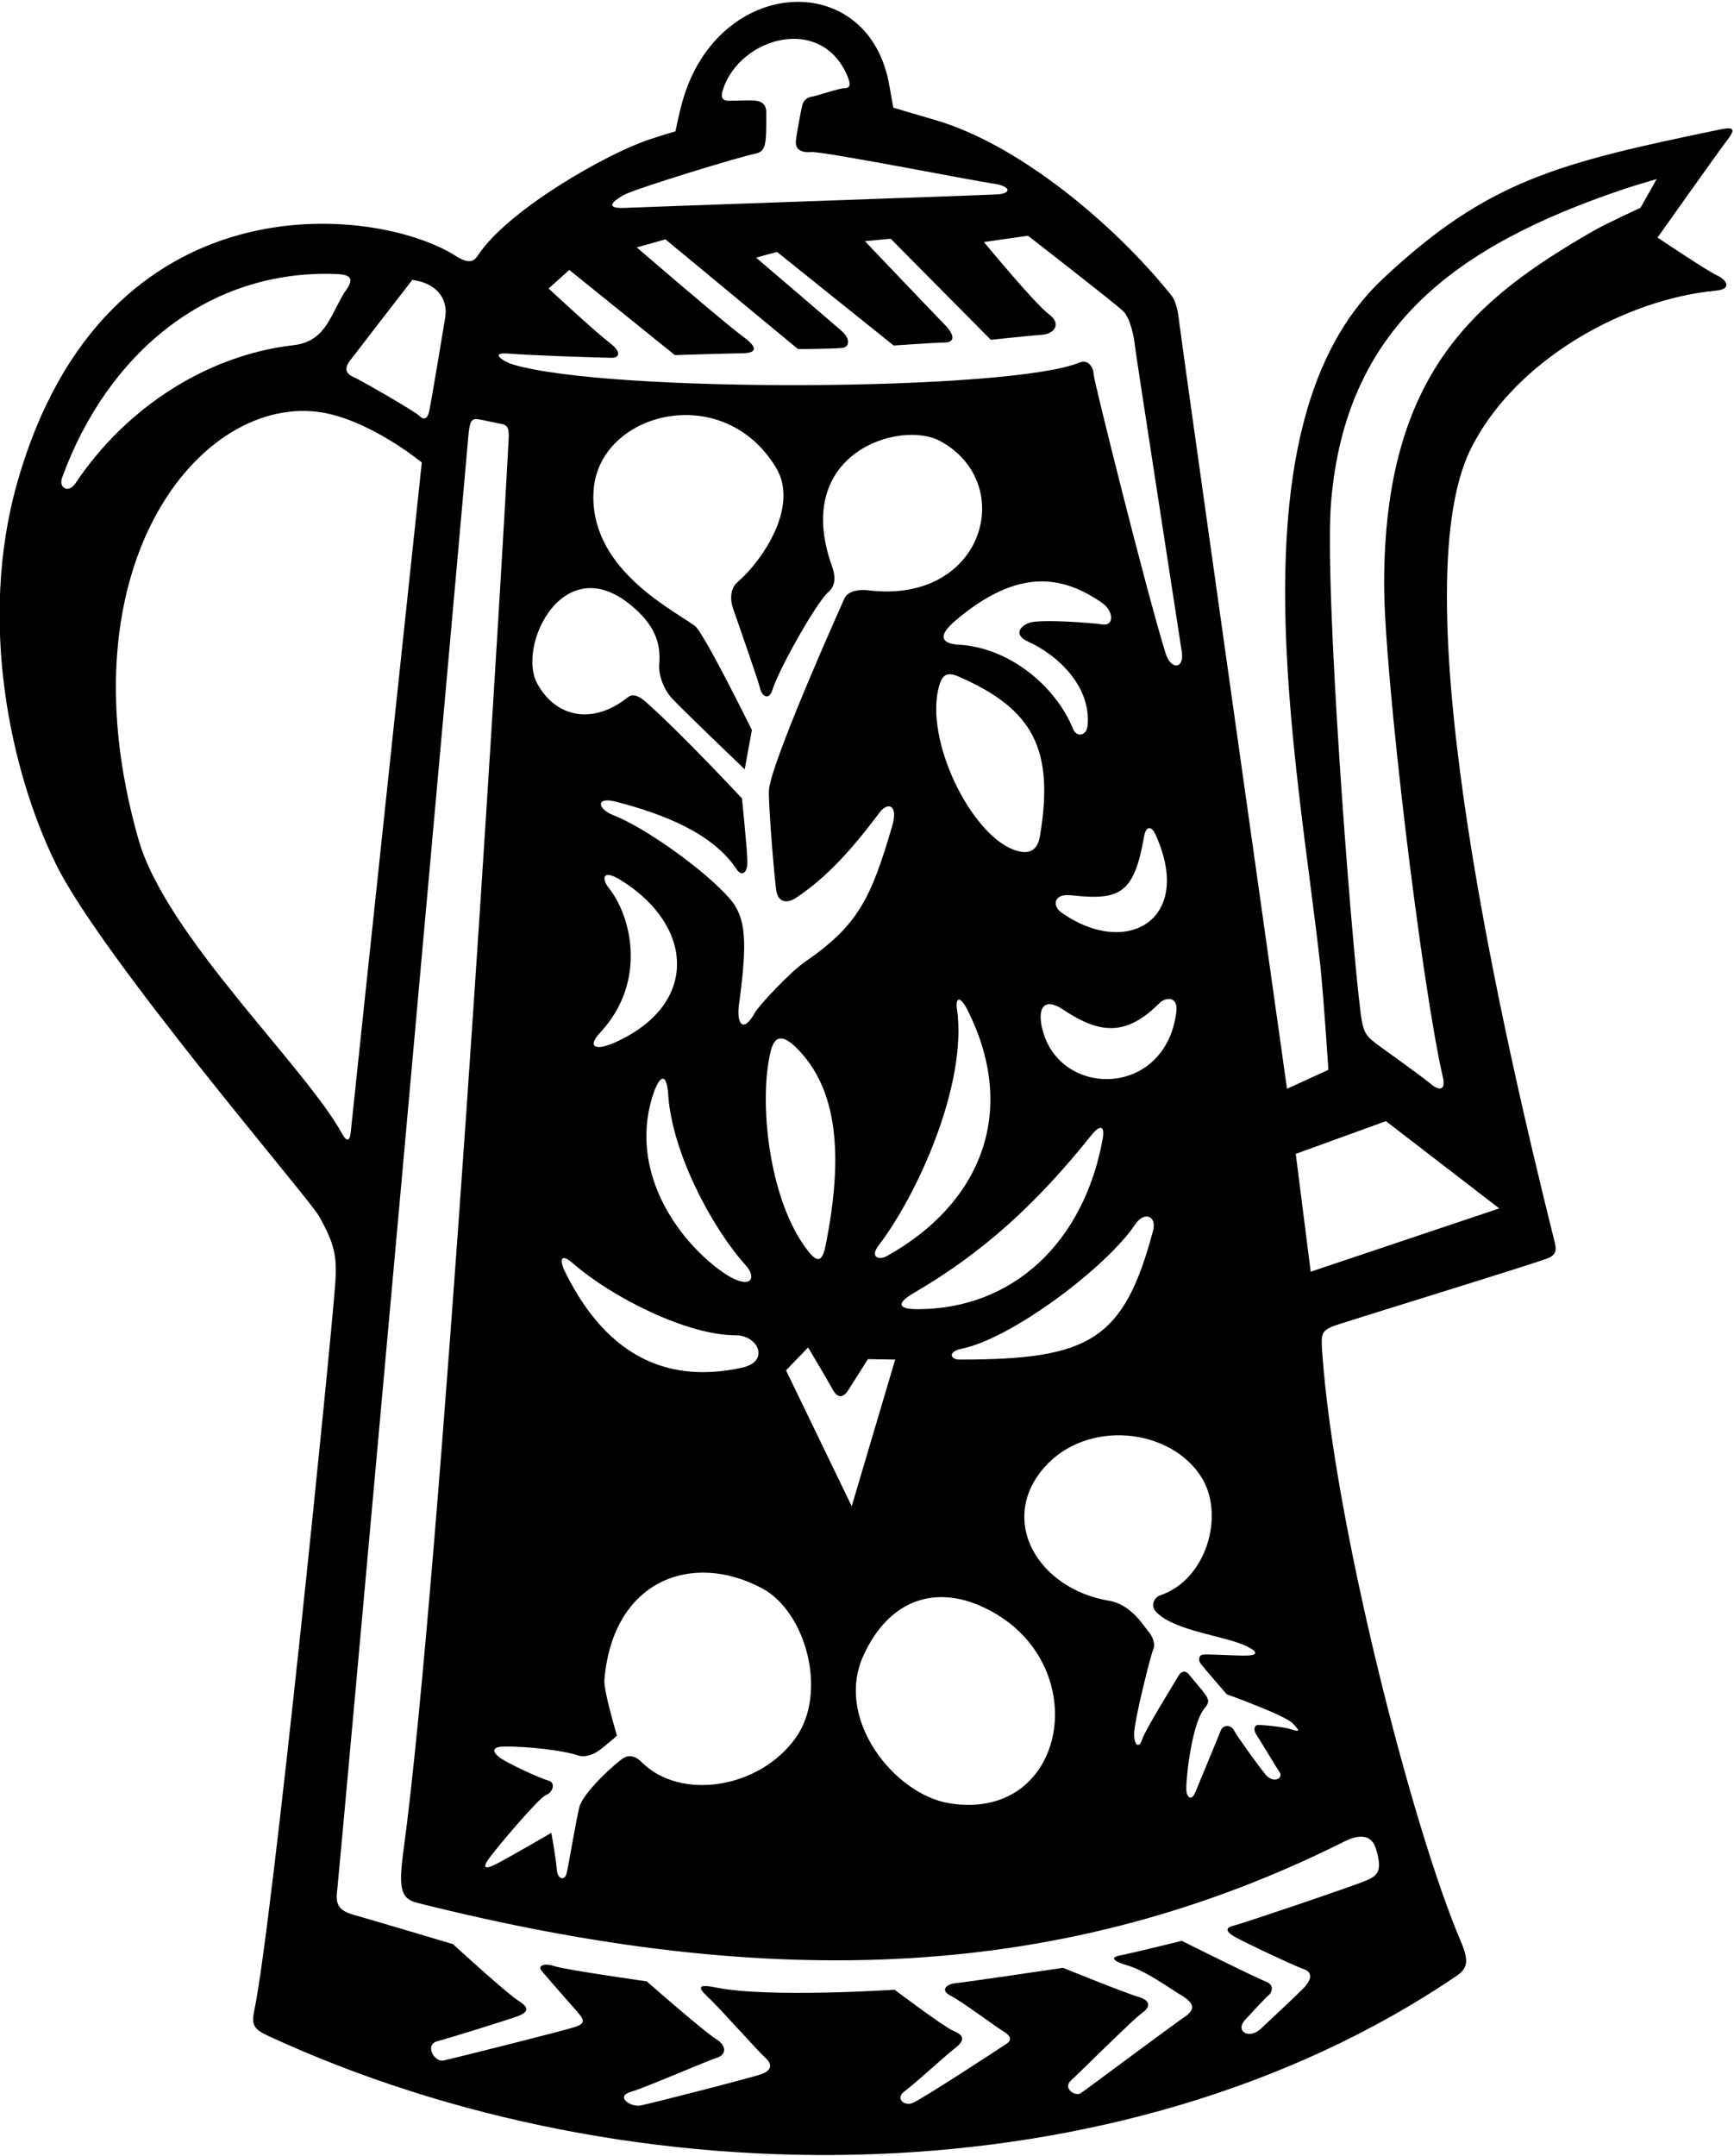 <?xml version="1.0" encoding="UTF-8"?>
<svg xmlns="http://www.w3.org/2000/svg" xmlns:xlink="http://www.w3.org/1999/xlink" width="482pt" height="599pt" viewBox="0 0 482 599" version="1.1">
<g id="surface1">
<path style=" stroke:none;fill-rule:nonzero;fill:rgb(0%,0%,0%);fill-opacity:1;" d="M 478 36 C 433.246 45.273 413.477 50.074 384.227 77.625 C 341.656 117.719 360.57 210.605 366.977 268.004 C 367.906 276.34 369.25 297.25 369.25 297.25 L 357.75 302.5 C 357.75 302.5 328 92 327.75 89.25 C 327.5 86.5 326.75 83.5 325.75 82.25 C 309.773 62.277 283.152 40.059 259.906 33.332 C 253.504 31.477 248.336 29.918 248.336 29.918 C 248.336 29.918 247.75 27 247.25 24 C 241.77 -8.895 199.73 -6.938 189.75 28 C 188.75 31.5 187.75 36.5 187.75 36.5 C 187.75 36.5 184.25 37.5 180.5 38.75 C 168.465 42.762 141.285 58.32 133 70.75 C 131.789 72.566 130.625 73.602 126.5 71 C 104.523 57.145 29.145 48.516 4.832 133.949 C -6.176 172.629 2.906 214.32 15.5 240 C 28.25 266 86 333 88.75 338 C 92.887 345.52 93.781 348.773 93.168 356.918 C 91.719 376.191 75.707 534.43 70.75 558.25 C 69.828 562.684 70.41 563.746 74.75 565.75 C 175.773 612.375 311.789 612.062 404.75 549.082 C 408.027 546.859 408.387 544.816 406 539.25 C 392.754 508.34 370.723 422.926 367.5 375.25 C 367.188 370.598 367.41 369.824 370.5 368.5 C 372.25 367.75 427.75 350.75 430.5 349.5 C 433.25 348.25 432.453 346.34 431.75 343.5 C 418.672 290.859 389.09 164.816 408.758 124.883 C 421.027 99.969 451.793 83.094 477 80.75 C 481.543 80.328 480 77.75 477.25 76.5 C 474.5 75.25 460.75 66 460.75 66 C 460.75 66 477.75 42 480.25 38.75 C 482.75 35.5 481.461 35.281 478 36 Z M 334 410.5 C 340.539 420.961 335.379 438.957 322.5 443.25 C 321 443.75 319.5 446 321.5 448 C 326.816 453.316 340.668 454.461 346.75 457.5 C 349.75 459 349.75 460 346 460 C 342.25 460 335.25 459.5 334.25 459.75 C 333.25 460 333 461.25 333.75 462.25 C 334.5 463.25 341 470.75 341 470.75 C 341 470.75 357 476.5 359.25 478.75 C 361.5 481 361.25 481.25 359 480.5 C 356.75 479.75 350.75 479.25 349.75 479.25 C 348.75 479.25 348.25 480.5 349.25 482 C 350.25 483.5 354.75 491 355.75 492.5 C 356.75 494 354 495.75 351.75 493 C 349.5 490.25 343.75 482.25 343 480.75 C 342.25 479.25 340 479 339.25 481 C 338.5 483 333.25 495.5 332.25 498 C 331.25 500.5 329.75 499.5 329.75 497 C 329.75 492.766 331.5 478.648 334.75 474.75 C 336 473.25 336.25 472.5 335 470.75 C 333.75 469 331.25 466.25 330.5 465.25 C 329.75 464.25 328.5 464 327.5 465.75 C 326.5 467.5 318.25 480.75 317.5 483.25 C 316.75 485.75 315.25 485.25 315.25 481.75 C 315.25 478.25 319.75 460.25 320.5 458.5 C 321.25 456.75 320.5 454.75 319 453 C 317.719 451.508 314.363 445.773 308.25 444.75 C 288.539 441.445 277.355 422.488 290.25 407.75 C 302.062 394.25 325.355 396.664 334 410.5 Z M 152.5 494.75 C 150.5 494.25 140.5 489.75 138.5 488 C 136.5 486.25 137.25 485.25 140.5 485.25 C 146.512 485.25 156.219 486.238 160.75 487.75 C 162.25 488.25 164 487.75 165.5 487 C 167 486.25 171.5 482.25 171.5 482.25 C 171.5 482.25 167.75 469.75 168 466.75 C 170.293 439.223 192.121 430.859 211.75 441.25 C 224.055 447.766 230.109 470.172 221.25 482.75 C 211.309 496.867 189.191 500.551 178.25 489.5 C 177.125 488.363 175.25 487.25 173.25 488.5 C 171.25 489.75 162 498 161 502.25 C 160 506.5 158 518.5 157.5 520.5 C 157 522.5 155 522.5 154.75 519.25 C 154.5 516 153.25 509.25 153.25 509.25 C 153.25 509.25 140.75 516.5 137.75 518 C 134.75 519.5 134 519 136 516.25 C 138 513.5 149.75 499.5 151.75 498.75 C 153.75 498 154.5 495.25 152.5 494.75 Z M 186.75 194 C 189 196.5 207 213.75 207 213.75 L 209 202.836 C 209 202.836 195.586 175.586 193.086 173.836 C 185.742 168.695 163.59 157.391 165 136.25 C 166.449 114.5 201.051 105.5 215.75 130 C 222.23 140.801 211.77 155.949 205 161.75 C 203.25 163.25 202.75 166 203.75 169 C 204.75 172 210.75 188.914 211.25 191.164 C 211.75 193.414 213.75 194.836 214.75 191.586 C 216.504 185.891 227.035 167.254 230.25 164.5 C 232 163 232.5 160.75 231.25 157.25 C 220 125.75 250.258 116.613 261.25 122.5 C 282.945 134.117 273.641 168.051 241.25 164 C 239.25 163.75 235.75 164 234.75 166.25 C 236.578 162.133 214.395 211.145 213.75 219.5 C 213.5 222.75 215.336 245.25 215.836 247.75 C 216.336 250.25 218.336 251.414 221.336 249.414 C 229.781 243.785 236.676 236.18 244.5 225.75 C 246.75 222.75 249.75 223.5 248 229.5 C 242.145 249.57 238.52 257.094 223.75 267.25 C 219.75 270 211 279.25 209.75 281.5 C 206.629 287.121 204.672 284.59 205.414 279.086 C 207.789 261.609 207.434 254.977 202.836 249.664 C 196.289 242.117 179.625 230.051 170.5 226.5 C 166 224.75 165.5 221.25 171.25 222.75 C 184.262 226.145 197.988 231.355 204.75 241.5 C 206.25 243.75 207.75 242.5 207.75 239.5 C 207.75 236.5 206.25 221.836 206.25 221.836 C 206.25 221.836 189.789 204.148 179.5 195 C 177.25 193 175.641 192.844 174.5 193.75 C 164.25 201.898 154.062 198.867 149.25 189.75 C 143.766 179.359 156.566 152.473 175.5 168.25 C 181.789 173.492 183.766 178.398 183.25 184.586 C 183 187.586 184.5 191.5 186.75 194 Z M 266 280.25 C 265.57 277.238 266.828 276.406 269 280.75 C 283.273 309.293 272.23 334.707 246.5 349 C 244.25 350.25 241.75 349.25 244.25 346 C 254.621 332.516 269.047 301.566 266 280.25 Z M 261 190.75 C 261.934 187.324 263.328 186.625 266.5 188 C 287.25 197 293.086 208.25 289.086 232.25 C 288.387 236.426 285.945 237.656 281.75 236.086 C 269.789 231.598 256.953 205.586 261 190.75 Z M 254 359.25 C 273.543 347.852 288.277 334.277 303.5 315.25 C 305.5 312.75 307.254 312.379 306.5 316.5 C 301.273 345.172 281.574 363.75 255 363.75 C 250.035 363.75 248.715 362.336 254 359.25 Z M 267.25 374.75 C 281.25 371.949 307.684 351.973 315.5 340.25 C 318.047 336.434 321.629 337.781 320.5 342 C 312.363 372.473 302.801 377.75 266.75 377.75 C 264 377.75 263.5 375.5 267.25 374.75 Z M 289.75 286 C 288.25 280 290.25 277 295.5 280.5 C 305.719 287.312 313.012 287.988 322.25 278.75 C 324 277 327.5 276.75 327 281 C 324.172 305.047 294.578 305.316 289.75 286 Z M 295 253.5 C 292.523 251.738 292.742 248.195 297.75 248.75 C 311.262 250.254 315.238 248.363 318 232.5 C 318.523 229.484 320.016 229.266 321.25 232 C 331.98 255.738 312.965 266.289 295 253.5 Z M 306.5 173.5 C 303.25 173 289.25 172 286.25 173 C 283.25 174 281.867 176.504 285.75 178.25 C 293.656 181.812 303.262 190.355 302.336 201.5 C 302.086 204.5 299.25 205 298.25 202.5 C 293.586 190.836 280.715 179.914 266.5 179.125 C 262.219 178.887 260.145 177.062 265.5 172.5 C 283.262 157.367 295.695 160.137 306.336 167.5 C 309.586 169.75 309.75 174 306.5 173.5 Z M 229.5 346 C 228.672 350.148 227.496 351.184 224.75 347.75 C 213.66 333.891 210.789 305.852 214.25 292 C 215.234 288.066 217.266 287.016 221.5 291.25 C 232.852 302.602 234.508 320.953 229.5 346 Z M 169.25 246.75 C 167.25 244.25 167.305 241.297 172.5 244.5 C 192.672 256.941 194.598 278.801 171.25 289.5 C 165.25 292.25 163.25 290.75 166.75 287 C 180.086 272.711 175.414 254.453 169.25 246.75 Z M 207.25 351.5 C 210.797 355.438 208.379 359.039 200 352.836 C 187.961 343.914 175.125 325.418 181.25 305 C 182.91 299.469 185.258 296.863 185.75 304.25 C 186.801 320.031 197.664 340.852 207.25 351.5 Z M 204.5 371 C 210.754 371 214.125 378.277 206.25 380 C 189.91 383.57 170.754 380.762 157.25 353.75 C 155.184 349.621 156.066 348.215 159.25 351 C 169.934 360.348 190.883 371 204.5 371 Z M 218.5 380.75 L 224.625 374.375 C 224.625 374.375 230 383.375 231.5 386.125 C 233 388.875 234.625 388.125 235.875 386.125 C 237.125 384.125 241.25 377.625 241.25 377.625 L 248.836 377.75 L 236.75 418.5 Z M 240 460 C 247.441 443.633 261.645 439.285 277 448.5 C 303.988 464.691 295.863 506.352 263.75 501 C 248.77 498.504 231.895 477.828 240 460 Z M 173.25 54.25 C 176.25 52.5 205.75 43.5 209.75 42.75 C 213.086 42.125 213 40.039 213 31.25 C 213 29 211.75 28.25 210.25 28 C 208.75 27.75 204.664 28 202.664 28 C 200.664 28 200.25 27 201 24.75 C 205.773 10.434 228.145 3.898 235.5 21 C 236.629 23.617 236.25 24.5 234.75 24.5 C 233.25 24.5 227.254 26.617 225.75 26.832 C 224 27.082 223.25 28.25 223 29.25 C 222.75 30.25 221.5 36.75 221.25 39 C 221 41.25 222.25 42.5 225.5 42.25 C 228.75 42 270.75 50.25 276 51 C 281.25 51.75 281.086 53.75 277.336 54 C 273.586 54.25 179.25 57.5 174 57.75 C 169.441 57.969 168.672 56.922 173.25 54.25 Z M 141.5 98.25 C 147.031 98.73 167.336 99.414 170.086 99.414 C 172.219 99.414 172.754 97.777 169.664 95.414 C 165.414 92.164 152.5 80.164 152.5 80.164 L 158.25 75 L 187.586 98.664 C 187.586 98.664 203.5 98.164 206 98.164 C 210.277 98.164 211 96.75 206.5 93.5 C 202 90.25 177 68.75 177 68.75 L 184.98 66.504 L 221.836 97 C 221.836 97 231.836 96.914 234.086 96.664 C 236.336 96.414 236.25 94 234 92 C 231.75 90 210.164 71.582 210.164 71.582 L 216 70 L 248.414 96 C 248.414 96 260.586 95.164 262.586 95.164 C 264.586 95.164 266.336 94 262.336 89.914 C 258.34 85.84 240.414 67 240.414 67 L 247.586 66.332 L 275.414 94.414 C 275.414 94.414 286.5 93.25 289.75 93 C 293 92.75 295.25 90 291.5 87.25 C 287.75 84.5 273.5 67.25 273.5 67.25 L 285.75 65.5 C 285.75 65.5 310.25 84.5 312.25 86.5 C 314.25 88.5 315.25 93.75 315.5 96.25 C 315.723 98.48 325.859 163.727 328.504 181.121 C 329.23 185.887 325.477 186.242 324.016 181.559 C 318.695 164.508 304 105.559 304 104 C 304 102.25 302.582 99.68 300 100.75 C 280.852 108.68 169.398 109.32 142.5 101.25 C 140 100.5 135.75 97.75 141.5 98.25 Z M 117.375 78.375 C 123.02 80.258 124.355 84.617 123.75 88.25 C 123.25 91.25 119.75 112.5 119.25 114.5 C 118.75 116.5 117.75 116.75 116.5 115.5 C 115.25 114.25 100.5 105.75 98.25 104.75 C 96 103.75 95.75 102.25 97.25 100.25 C 98.75 98.25 114.625 77.75 114.625 77.75 C 114.625 77.75 116.625 78.125 117.375 78.375 Z M 17.25 132.75 C 29.762 98.344 57.656 74.863 93.25 76.125 C 97.715 76.281 98.637 77.402 95.75 81.25 C 95 82.25 92.5 87.5 91.25 89.5 C 89.582 92.164 87.129 95.281 81.582 95.914 C 57.582 98.664 35 113.25 21 134.25 C 19 137.25 16.25 135.5 17.25 132.75 Z M 38.5 233.25 C 16.199 155.195 57.801 107.223 91.5 115 C 104.5 118 117.25 128.5 117.25 128.5 C 117.25 128.5 97.773 311.473 97.5 314.5 C 97.258 317.215 96.289 317.145 95.25 315.25 C 84.695 296.047 46.172 260.105 38.5 233.25 Z M 373.664 511.668 C 379.258 508.871 381.605 510.766 382.5 513.75 C 384.297 519.738 383.094 521.066 379.75 522.5 C 376.25 524 345.25 534.5 343 535 C 340.75 535.5 340.5 536.5 343 538 C 345.5 539.5 360.086 546.332 362.336 547.082 C 364.586 547.832 365.086 549.668 362.086 552.668 C 359.91 554.84 353.676 560.68 350.398 563.738 C 347.254 566.676 343.152 564.414 346.141 561.16 C 348.441 558.66 351.848 554.988 352.5 554.5 C 353.5 553.75 354.5 551.5 351.75 550.5 C 349 549.5 328.5 539.25 328.5 539.25 C 328.5 539.25 314.336 542.75 311.586 543.25 C 308.836 543.75 308.664 544.668 313.664 546.168 C 318.664 547.668 326 553 327.75 554 C 331.652 556.23 332.762 558.074 329.25 560.418 C 326.25 562.418 301.914 580.582 300.414 581.582 C 298.914 582.582 295.25 580.25 297.75 578 C 300.25 575.75 315 561 317.5 559.25 C 320 557.5 319.75 555.75 316.25 554.75 C 312.75 553.75 295.5 546.75 295.5 546.75 C 295.5 546.75 268.5 550.75 265.75 551 C 263 551.25 261.25 553 264.25 554.5 C 267.25 556 276.25 562.75 278.875 564.375 C 281.164 565.793 281.25 566.875 279.75 567.875 C 278.25 568.875 255.75 583.625 253.5 584.375 C 251.25 585.125 248.75 583 251.5 581 C 254.25 579 263.25 570.75 265.25 569.25 C 268.121 567.098 268.297 565.57 265 564.25 C 262.5 563.25 248.664 552.832 248.664 552.832 C 248.664 552.832 213.723 555.145 199.25 552.25 C 194.25 551.25 193.617 551.918 196.664 554.75 C 200.164 558 210.75 570 212.75 571.75 C 214.75 573.5 214.5 575.25 211.75 576.25 C 209 577.25 180.75 584.5 178 585 C 175.25 585.5 171 582.5 175.25 581.25 C 179.5 580 196.75 572.5 199.25 571.75 C 201.75 571 202.25 568.5 199 566.5 C 195.75 564.5 179.75 550.5 179.75 550.5 C 179.75 550.5 156.75 547.25 154 546.25 C 151.793 545.449 149.586 545.934 150.352 547.32 C 150.539 547.66 158.008 556.199 160.5 559 C 162.5 561.25 162.688 562.172 160 563.125 C 157.391 564.051 125.75 572 123.25 572.5 C 120.75 573 117.875 568.125 121.625 567.125 C 125.375 566.125 141 561.25 143.75 560.25 C 146.5 559.25 147.5 558 144.25 556 C 141 554 125.914 540.168 125.914 540.168 C 125.914 540.168 102.75 533.25 98.25 532 C 93.75 530.75 93.25 528.75 93.75 525 C 94.23 521.395 127.562 151.816 130.098 122.133 C 130.516 117.234 130.848 116.141 133 116.5 C 134.988 116.832 137.73 117.504 139.25 117.75 C 141.277 118.078 141.531 119.191 141.379 122.141 C 138.637 174.73 122.387 438.938 112.141 514.281 C 110.781 524.285 111.277 527.504 115.828 528.652 C 215.32 553.723 296.391 550.305 373.664 511.668 Z M 416.75 335.75 L 364.336 353.336 L 360.18 320.594 L 385.25 311.5 Z M 456 57.75 C 456 57.75 446.621 62.016 442.75 64.25 C 410.418 82.914 384.75 103.5 384.75 162.25 C 384.75 187.281 395.152 273.625 401.086 299.336 C 401.836 302.586 400.5 303.5 397.5 301 C 394.5 298.5 383.5 290.75 382.25 289.75 C 379.754 287.754 378.914 286.828 378.25 281.75 C 375.598 261.398 368.012 163.348 370 139.5 C 374.023 91.211 404.059 68.457 451.5 52.5 C 453.914 51.688 460.5 49.75 460.5 49.75 L 456 57.75 "/>
</g>
</svg>
